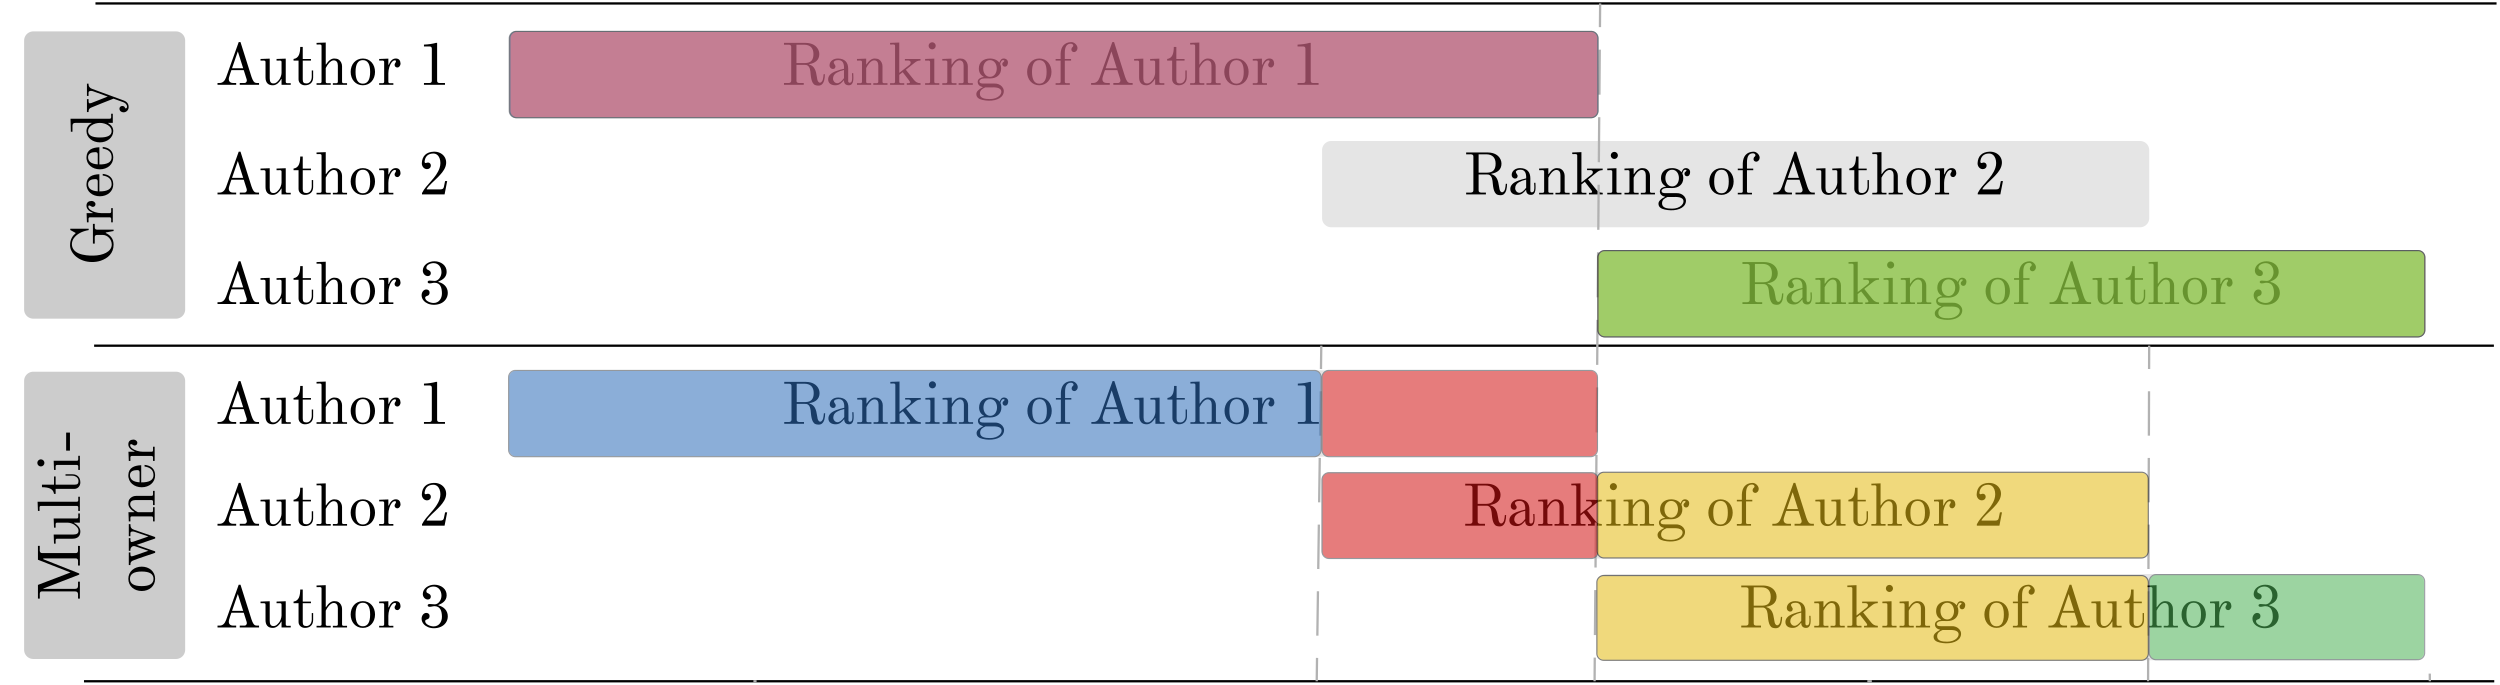 <svg xmlns="http://www.w3.org/2000/svg" xmlns:xlink="http://www.w3.org/1999/xlink" xmlns:lucid="lucid" width="2176.1" height="596"><g transform="translate(538.101 -392)" lucid:page-tab-id="0_0"><path d="M-454 395h2088M-453.97 395H-455M1633.97 395h1.03M-455.17 692.9h2086.85M-455.14 692.9h-1.03M1631.65 692.9h1.03M-464 985h2096M-463.97 985H-465M1631.97 985h1.03" stroke="#000" stroke-width="2" fill="none"/><path d="M-509.1 669.38a8 8 0 0 1-8-8V427.34a8 8 0 0 1 8-8h124.17a8 8 0 0 1 8 8v234.04a8 8 0 0 1-8 8z" stroke="#000" stroke-opacity="0" stroke-width="2" fill="#ccc"/><use xlink:href="#a" transform="matrix(6.123233995736766e-17,-1,1,6.123233995736766e-17,-512.101,664.382) translate(40.589 72.181)"/><path d="M-367.32 618.13a8 8 0 0 1 8-8h223.73a8 8 0 0 1 8 8v59.1a8 8 0 0 1-8 8H-359.3a8 8 0 0 1-8-8z" stroke="#000" stroke-opacity="0" fill-opacity="0"/><use xlink:href="#b" transform="matrix(1,0,0,1,-362.319,615.133) translate(12.653 41.494)"/><use xlink:href="#c" transform="matrix(1,0,0,1,-362.319,615.133) translate(187.998 41.494)"/><path d="M-367.32 427.34a8 8 0 0 1 8-8h223.73a8 8 0 0 1 8 8v59.1a8 8 0 0 1-8 8H-359.3a8 8 0 0 1-8-8z" stroke="#000" stroke-opacity="0" fill-opacity="0"/><use xlink:href="#b" transform="matrix(1,0,0,1,-362.319,424.339) translate(12.653 41.494)"/><use xlink:href="#d" transform="matrix(1,0,0,1,-362.319,424.339) translate(187.998 41.494)"/><path d="M-367.32 522.74a8 8 0 0 1 8-8h223.73a8 8 0 0 1 8 8v59.08a8 8 0 0 1-8 8H-359.3a8 8 0 0 1-8-8z" stroke="#000" stroke-opacity="0" fill-opacity="0"/><use xlink:href="#b" transform="matrix(1,0,0,1,-362.319,519.736) translate(12.653 41.494)"/><use xlink:href="#e" transform="matrix(1,0,0,1,-362.319,519.736) translate(187.998 41.494)"/><path d="M-509.1 965.6a8 8 0 0 1-8-8V723.56a8 8 0 0 1 8-8h124.17a8 8 0 0 1 8 8V957.6a8 8 0 0 1-8 8z" stroke="#000" stroke-opacity="0" stroke-width="2" fill="#ccc"/><use xlink:href="#f" transform="matrix(6.123233995736766e-17,-1,1,6.123233995736766e-17,-512.101,960.605) translate(45.58 43.525)"/><use xlink:href="#g" transform="matrix(6.123233995736766e-17,-1,1,6.123233995736766e-17,-512.101,960.605) translate(52.073 108.612)"/><path d="M-367.32 899.65a8 8 0 0 1 8-8h223.73a8 8 0 0 1 8 8v59.1a8 8 0 0 1-8 8H-359.3a8 8 0 0 1-8-8z" stroke="#000" stroke-opacity="0" fill-opacity="0"/><use xlink:href="#b" transform="matrix(1,0,0,1,-362.319,896.655) translate(12.653 41.494)"/><use xlink:href="#c" transform="matrix(1,0,0,1,-362.319,896.655) translate(187.998 41.494)"/><path d="M-367.32 722.42a8 8 0 0 1 8-8h223.73a8 8 0 0 1 8 8v59.1a8 8 0 0 1-8 8H-359.3a8 8 0 0 1-8-8z" stroke="#000" stroke-opacity="0" fill-opacity="0"/><use xlink:href="#b" transform="matrix(1,0,0,1,-362.319,719.424) translate(12.653 41.494)"/><use xlink:href="#d" transform="matrix(1,0,0,1,-362.319,719.424) translate(187.998 41.494)"/><path d="M-367.32 811.04a8 8 0 0 1 8-8h223.73a8 8 0 0 1 8 8v59.1a8 8 0 0 1-8 8H-359.3a8 8 0 0 1-8-8z" stroke="#000" stroke-opacity="0" fill-opacity="0"/><use xlink:href="#b" transform="matrix(1,0,0,1,-362.319,808.04) translate(12.653 41.494)"/><use xlink:href="#e" transform="matrix(1,0,0,1,-362.319,808.04) translate(187.998 41.494)"/><path d="M852.68 618.13a8 8 0 0 1 8-8h704a8 8 0 0 1 8 8v59.1a8 8 0 0 1-8 8h-704a8 8 0 0 1-8-8z" stroke="#000" stroke-opacity="0" stroke-width="2" fill="#e5e5e5"/><use xlink:href="#h" transform="matrix(1,0,0,1,857.681,615.133) translate(118.961 41.494)"/><use xlink:href="#i" transform="matrix(1,0,0,1,857.681,615.133) translate(330.444 41.494)"/><use xlink:href="#j" transform="matrix(1,0,0,1,857.681,615.133) translate(387.345 41.494)"/><use xlink:href="#c" transform="matrix(1,0,0,1,857.681,615.133) translate(562.69 41.494)"/><path d="M612.68 522.74a8 8 0 0 1 8-8h704a8 8 0 0 1 8 8v59.08a8 8 0 0 1-8 8h-704a8 8 0 0 1-8-8z" stroke="#000" stroke-opacity="0" stroke-width="2" fill="#e5e5e5"/><use xlink:href="#h" transform="matrix(1,0,0,1,617.681,519.736) translate(118.461 41.494)"/><use xlink:href="#i" transform="matrix(1,0,0,1,617.681,519.736) translate(329.944 41.494)"/><use xlink:href="#j" transform="matrix(1,0,0,1,617.681,519.736) translate(386.845 41.494)"/><use xlink:href="#e" transform="matrix(1,0,0,1,617.681,519.736) translate(562.19 41.494)"/><path d="M-95.1 427.34a8 8 0 0 1 8-8h931.78a8 8 0 0 1 8 8v59.1a8 8 0 0 1-8 8H-87.1a8 8 0 0 1-8-8z" stroke="#000" stroke-opacity="0" stroke-width="2" fill="#e5e5e5"/><use xlink:href="#h" transform="matrix(1,0,0,1,-90.099,424.339) translate(232.461 41.494)"/><use xlink:href="#i" transform="matrix(1,0,0,1,-90.099,424.339) translate(443.944 41.494)"/><use xlink:href="#j" transform="matrix(1,0,0,1,-90.099,424.339) translate(500.845 41.494)"/><use xlink:href="#d" transform="matrix(1,0,0,1,-90.099,424.339) translate(676.19 41.494)"/><path d="M852.14 899.65a8 8 0 0 1 8-8h703.73a8 8 0 0 1 8 8v59.1a8 8 0 0 1-8 8H860.14a8 8 0 0 1-8-8z" stroke="#000" stroke-opacity="0" stroke-width="2" fill="#e5e5e5"/><use xlink:href="#h" transform="matrix(1,0,0,1,857.143,896.655) translate(118.461 41.494)"/><use xlink:href="#i" transform="matrix(1,0,0,1,857.143,896.655) translate(329.944 41.494)"/><use xlink:href="#j" transform="matrix(1,0,0,1,857.143,896.655) translate(386.845 41.494)"/><use xlink:href="#c" transform="matrix(1,0,0,1,857.143,896.655) translate(562.19 41.494)"/><path d="M611.87 811.04a8 8 0 0 1 8-8h704a8 8 0 0 1 8 8v59.1a8 8 0 0 1-8 8h-704a8 8 0 0 1-8-8z" stroke="#000" stroke-opacity="0" stroke-width="2" fill="#e5e5e5"/><use xlink:href="#h" transform="matrix(1,0,0,1,616.874,808.04) translate(118.461 41.494)"/><use xlink:href="#i" transform="matrix(1,0,0,1,616.874,808.04) translate(329.944 41.494)"/><use xlink:href="#j" transform="matrix(1,0,0,1,616.874,808.04) translate(386.845 41.494)"/><use xlink:href="#e" transform="matrix(1,0,0,1,616.874,808.04) translate(562.19 41.494)"/><path d="M-95.37 722.42a8 8 0 0 1 8-8h932.05a8 8 0 0 1 8 8v59.1a8 8 0 0 1-8 8H-87.37a8 8 0 0 1-8-8z" stroke="#000" stroke-opacity="0" stroke-width="2" fill="#e5e5e5"/><use xlink:href="#h" transform="matrix(1,0,0,1,-90.368,719.424) translate(232.961 41.494)"/><use xlink:href="#i" transform="matrix(1,0,0,1,-90.368,719.424) translate(444.444 41.494)"/><use xlink:href="#j" transform="matrix(1,0,0,1,-90.368,719.424) translate(501.345 41.494)"/><use xlink:href="#d" transform="matrix(1,0,0,1,-90.368,719.424) translate(676.69 41.494)"/><path d="M608.04 984l.26-19.34m.27-19.34l.53-38.68m.26-19.34l.53-38.68m.25-19.35l.53-38.68m.27-19.35l.52-38.68m.27-19.34l.26-19.34M608.04 983.97V985M612 693.9v-1M119.46 985h-.77M119.43 985h1.03M118.72 985h-1.03M849.9 984l.15-19.6m.16-19.6l.33-39.2m.17-19.6l.32-39.2m.16-19.6l.32-39.2m.16-19.6l.33-39.2m.15-19.6l.32-39.2m.16-19.6l.33-39.2m.16-19.6l.32-39.2m.16-19.6l.32-39.2m.17-19.6l.3-39.2m.17-19.6l.16-19.6M849.9 983.97l-.02 1.03M854.73 396.03V395M1088.3 985h1.9M1088.32 985h-1.02M1090.18 985h1.03M1331.68 984l.06-19.34m.06-19.34l.13-38.68m.06-19.34l.12-38.68m.06-19.35l.13-38.68m.07-19.35l.12-38.68m.06-19.34l.06-19.34M1331.68 983.97V985M1332.62 693.9v-1M1576.87 979.33l.06 4.67M1576.87 979.36l-.02-1.03M1576.92 983.97l.02 1.03" stroke="#b2b2b2" stroke-width="2" fill="none"/><g opacity=".5"><path d="M-95.37 720.42a6 6 0 0 1 6-6h695.24a6 6 0 0 1 6 6v63.1a6 6 0 0 1-6 6H-89.37a6 6 0 0 1-6-6z" stroke="#3a414a" fill="#3278cc"/></g><g opacity=".5"><path d="M-94.83 425.34a6 6 0 0 1 6-6h935.78a6 6 0 0 1 6 6v63.1a6 6 0 0 1-6 6H-88.83a6 6 0 0 1-6-6z" stroke="#3a414a" fill="#3278cc"/></g><g opacity=".5"><path d="M612.68 720.42a6 6 0 0 1 6-6H846.4a6 6 0 0 1 6 6v63.1a6 6 0 0 1-6 6H618.7a6 6 0 0 1-6-6z" stroke="#3a414a" fill="#e81313"/></g><g opacity=".5"><path d="M612.68 809.48a6 6 0 0 1 6-6h228.27a6 6 0 0 1 6 6v62.65a6 6 0 0 1-6 6H618.68a6 6 0 0 1-6-6z" stroke="#3a414a" fill="#e81313"/></g><g opacity=".5"><path d="M1332.68 898.15a6 6 0 0 1 6-6h227.73a6 6 0 0 1 6 6v62.1a6 6 0 0 1-6 6H1338.7a6 6 0 0 1-6-6z" stroke="#3a414a" fill="#54c45e"/></g><g opacity=".5"><path d="M851.87 898.98a6 6 0 0 1 6-6h468a6 6 0 0 1 6 6v61.76a6 6 0 0 1-6 6h-468a6 6 0 0 1-6-6z" stroke="#000" fill="#fcce14"/></g><g opacity=".5"><path d="M-94.3 425.34a6 6 0 0 1 6-6H846.7a6 6 0 0 1 6 6v63.1a6 6 0 0 1-6 6H-88.3a6 6 0 0 1-6-6z" stroke="#3a414a" fill="#fd4d4d"/></g><g opacity=".5"><path d="M852.14 809.04a6 6 0 0 1 6-6h467.73a6 6 0 0 1 6 6v62.65a6 6 0 0 1-6 6H858.14a6 6 0 0 1-6-6z" stroke="#000" fill="#fcce14"/></g><g opacity=".5"><path d="M852.68 616.13a6 6 0 0 1 6-6h708a6 6 0 0 1 6 6v63.1a6 6 0 0 1-6 6h-708a6 6 0 0 1-6-6z" stroke="#000" fill="#f6c500"/></g><g opacity=".5"><path d="M852.95 616.13a6 6 0 0 1 6-6h707.46a6 6 0 0 1 6 6v63.1a6 6 0 0 1-6 6H858.96a6 6 0 0 1-6-6z" stroke="#3a414a" fill="#54c45e"/></g><defs><path d="M1159-244C1089-98 972 28 758 28c-309 0-479-201-563-448-63-186-62-421 3-606 63-180 169-318 319-403 71-39 143-59 217-59 204 0 330 91 417 194h11l102-186h44v640h-48c-39-227-134-415-288-521-104-71-251-87-362-21-140 82-203 263-226 457-41 337 11 686 204 833 50 37 107 56 170 56 180 0 334-147 334-312v-200c0-53-26-80-78-80H790v-64h688v64h-124c-52 0-78 27-78 80V28h-48l-50-272h-19" id="k"/><path d="M599-699c0-45 49-81 49-120 0-22-13-33-40-33-38 0-74 23-110 68-65 82-116 237-116 380v298c-4 78 108 41 174 50V0H62v-56c66-9 174 28 174-50v-688c4-78-108-41-174-50v-56l320-12v213l10 4c61-147 143-221 248-221 112 0 162 69 166 176 2 63-47 137-110 137-59 0-97-40-97-96" id="l"/><path d="M508 16C252 22 84-191 84-450s168-474 424-466c251 7 335 198 344 448H254c-4 278 80 431 254 428 196-3 273-139 298-311h58C841-139 739 10 508 16zm174-623c0-130-41-253-174-253-153 0-237 112-252 336h345c60 1 81-27 81-83" id="m"/><path d="M477 16C245 16 84-204 84-450s161-466 393-466c121 0 214 61 279 182l6-2v-566c-1-73-29-101-102-102H455v-56l453-12v1366c-4 78 108 41 174 50V0H762v-162l-6-2C685-44 592 16 477 16zm285-466c0-199-113-410-285-410-149 0-223 137-223 410S328-40 477-40c171 0 285-211 285-410" id="n"/><path d="M188 552C89 552 6 474 6 374c0-78 52-142 128-142 80 0 120 99 75 160-13 29-58 30-67 54-1 37 30 50 63 50 73 0 129-63 151-123L482 25C377-237 278-503 167-762c-23-54-67-88-151-82v-56h450v56c-60 2-147-14-147 42 0 17 4 36 11 55l225 571 185-511c21-52 24-157-50-157H576v-56h428v56c-106-7-154 51-180 121L418 381c-42 114-119 171-230 171" id="o"/><g id="a"><use transform="matrix(0.025,0,0,0.025,0,0)" xlink:href="#k"/><use transform="matrix(0.025,0,0,0.025,36.736,0)" xlink:href="#l"/><use transform="matrix(0.025,0,0,0.025,58.848,0)" xlink:href="#m"/><use transform="matrix(0.025,0,0,0.025,82.307,0)" xlink:href="#m"/><use transform="matrix(0.025,0,0,0.025,105.766,0)" xlink:href="#n"/><use transform="matrix(0.025,0,0,0.025,133.867,0)" xlink:href="#o"/></g><path d="M437-260C405-135 467-58 594-64h92V0H36v-64h74c103 0 178-65 224-194l440-1230h62l381 1204c22 69 48 122 74 162 44 67 97 59 191 58V0H810v-64h166c59 1 96-60 76-124L949-512H519c-28 86-58 159-82 252zm104-316h388l-186-588" id="p"/><path d="M476 16C294 21 214-90 214-254v-540c4-78-108-41-174-50v-56l320-12v684c2 107 26 183 134 180 96-3 135-62 190-123 38-42 88-162 88-241v-382c4-78-108-41-174-50v-56l320-12v806c-4 78 108 41 174 50V0H772v-201l-8-5C713-108 608 13 476 16" id="q"/><path d="M452 16c-117 0-222-83-222-206v-654H56v-56c190-26 230-205 232-420h88v420h286v56H376v654c2 98 24 140 124 142 120 2 190-106 190-227v-225h48v242C737-89 632 16 452 16" id="r"/><path d="M640-852c-109 2-224 161-272 268v478c-4 78 108 41 174 50V0H48v-56c66-9 174 28 174-50v-1248c4-78-108-41-174-50v-56l320-12v762l8 5c89-141 185-211 287-211 130 0 192 48 237 128 25 45 36 93 36 142v540c-4 78 108 41 174 50V0H616v-56c66-9 174 28 174-50v-566c-1-104-43-182-150-180" id="s"/><path d="M508 16C252 16 84-191 84-450s168-466 424-466 424 207 424 466S764 16 508 16zM254-450c0 273 85 410 254 410s254-137 254-410-85-410-254-410-254 137-254 410" id="t"/><g id="b"><use transform="matrix(0.025,0,0,0.025,0,0)" xlink:href="#p"/><use transform="matrix(0.025,0,0,0.025,37.335,0)" xlink:href="#q"/><use transform="matrix(0.025,0,0,0.025,65.686,0)" xlink:href="#r"/><use transform="matrix(0.025,0,0,0.025,85.901,0)" xlink:href="#s"/><use transform="matrix(0.025,0,0,0.025,114.701,0)" xlink:href="#t"/><use transform="matrix(0.025,0,0,0.025,140.056,0)" xlink:href="#l"/></g><path d="M712-767c177 41 328 170 328 380 0 182-115 310-246 367-132 58-307 66-444 8-111-46-219-145-222-288-2-104 66-206 164-206 66 0 115 42 114 106 0 63-28 103-85 118-46 13-69 34-69 64 0 106 170 182 296 182 184 0 291-157 288-340-3-196-54-356-246-364-65-3-124 24-182 22-34 0-69-14-69-49s35-49 69-49c63-1 113 13 182 12 128-2 230-156 230-302 0-176-103-318-274-318-114 0-252 62-252 162 0 51 30 60 71 79 56 26 84 61 84 110 0 61-43 101-102 101-99 0-179-92-177-194 3-190 194-322 403-322 234 0 434 148 427 375-6 189-148 274-288 331v15" id="u"/><use transform="matrix(0.025,0,0,0.025,0,0)" xlink:href="#u" id="c"/><path d="M210 0v-64h196c52 0 78-27 78-80v-1112c0-53-26-80-78-80H210v-64c162-7 300-27 414-60h44v1316c0 53 26 80 78 80h196V0H210" id="v"/><use transform="matrix(0.025,0,0,0.025,0,0)" xlink:href="#v" id="d"/><path d="M317-880c-108 0-186-102-181-210 11-249 159-389 416-398 288-10 506 225 407 518-50 149-168 271-267 374-122 127-304 269-387 404l5 16h477c70 0 104-27 116-84l43-204h72L928 0H142v-48c150-303 496-521 613-874 73-220 1-507-227-502-184 4-283 113-296 286-1 22 15 45 36 45 26 0 58-18 79-18 61 0 103 45 103 103 0 76-57 128-133 128" id="w"/><use transform="matrix(0.025,0,0,0.025,0,0)" xlink:href="#w" id="e"/><path d="M418-170c0 72 32 106 104 106h146V0H80v-64h146c72 0 104-34 104-106v-1146c8-119-150-69-250-80v-64h476L988-328l444-1132h482v64c-100 10-250-39-250 80v1172c-8 119 150 69 250 80V0h-684v-64c100-10 250 39 250-80v-1128h-30L954-22h-40L430-1272h-12v1102" id="x"/><path d="M48 0v-56c66-9 174 28 174-50v-1248c4-78-108-41-174-50v-56l320-12v1366c-4 78 108 41 174 50V0H48" id="y"/><path d="M80 0v-56c66-9 174 28 174-50v-688c4-78-108-41-174-50v-56l320-12v806c-4 78 108 41 174 50V0H80zm246-1234c-67 0-124-57-124-124s57-124 124-124 124 57 124 124-57 124-124 124" id="z"/><path d="M136-346v-132h628v132H136" id="A"/><g id="f"><use transform="matrix(0.025,0,0,0.025,0,0)" xlink:href="#x"/><use transform="matrix(0.025,0,0,0.025,48.765,0)" xlink:href="#q"/><use transform="matrix(0.025,0,0,0.025,77.116,0)" xlink:href="#y"/><use transform="matrix(0.025,0,0,0.025,91.74,0)" xlink:href="#r"/><use transform="matrix(0.025,0,0,0.025,111.955,0)" xlink:href="#z"/><use transform="matrix(0.025,0,0,0.025,127.378,0)" xlink:href="#A"/></g><path d="M1172-687c24-61 26-157-48-157h-102v-56h420v56c-122-3-167 42-194 121L992 18h-50L719-629 494 18h-50c-92-260-172-526-273-780-22-55-70-88-155-82v-56h440v56c-57 1-135-10-135 42 0 17 4 36 11 55l182 530 160-470c23-96-53-166-160-157v-56h440v56c-57 1-135-10-135 42 0 17 4 36 11 55l182 530" id="B"/><path d="M654-852c-109 2-224 161-272 268v478c-4 78 108 41 174 50V0H62v-56c66-9 174 28 174-50v-688c4-78-108-41-174-50v-56l320-12v202l8 5c89-141 185-211 287-211 130 0 192 48 237 128 25 45 36 93 36 142v540c-4 78 108 41 174 50V0H630v-56c66-9 174 28 174-50v-566c-1-104-43-182-150-180" id="C"/><g id="g"><use transform="matrix(0.025,0,0,0.025,0,0)" xlink:href="#t"/><use transform="matrix(0.025,0,0,0.025,24.258,0)" xlink:href="#B"/><use transform="matrix(0.025,0,0,0.025,61.144,0)" xlink:href="#C"/><use transform="matrix(0.025,0,0,0.025,90.293,0)" xlink:href="#m"/><use transform="matrix(0.025,0,0,0.025,113.752,0)" xlink:href="#l"/></g><path d="M512-144c-6 117 152 71 254 80V0H78v-64c101-10 252 39 252-80v-1172c8-119-152-70-252-80v-64h756c221 2 374 94 443 246 21 46 31 93 31 142 0 216-151 318-354 352v13c188 51 238 212 268 427 10 71 19 147 62 186 65 59 134-27 147-90 13-62 24-114 27-185h44c-2 164-28 308-130 374-53 34-154 25-210 3-33-13-62-41-85-82-37-65-60-164-71-298-11-139-25-253-116-306-33-19-45-15-96-16H512v550zm592-928c0-210-115-323-318-324H512v638h300c202-2 292-106 292-314" id="D"/><path d="M340 16C199 16 88-48 88-190c0-125 93-221 279-290 84-31 175-57 273-79 9-169-36-301-192-301-53 0-92 6-115 18-34 17-51 37-51 60 0 47 66 101 61 143-6 51-29 87-87 87-70 0-122-59-120-128 4-144 137-240 302-236 228 6 348 132 348 354v435c-2 30 23 55 48 55 92 0 90-103 90-197 0-31-2-76-6-136h44c8 177 32 421-156 421-106 0-168-62-166-172l-6-3C558-70 487 16 340 16zm-82-228c0 80 66 156 146 156 72 0 151-59 236-177v-284c-93 20-177 51-252 93-87 49-130 119-130 212" id="E"/><path d="M630-56c45-1 110 10 110-32 0-17-12-41-36-72L487-440l-119 92v242c-4 78 108 41 174 50V0H48v-56c66-9 174 28 174-50v-1248c4-78-108-41-174-50v-56l320-12v1056l362-284c24-19 36-45 36-78 0-39-40-68-80-68H564v-54h544v54c-104 4-142 27-213 84L597-524l275 344c60 71 116 123 238 124V0H630v-56" id="F"/><path d="M711-44c213-12 403 180 295 388-100 194-429 248-710 182-113-27-216-75-216-205 0-83 75-161 226-236v-6C210 57 128 7 128-109c0-100 116-153 210-163v-8c-113-60-170-156-170-289 0-224 163-347 388-347 143 0 264 59 326 147 21-67 63-145 145-147 91-2 155 56 155 137 0 75-35 147-108 147-86 0-121-111-54-158 24-17 35-33 35-45 0-17-15-25-44-25-43 0-77 44-100 133 22 45 33 98 33 158 0 224-163 347-388 347-114 0-252-19-328 36-26 19-40 39-40 64 2 77 82 78 160 78h363zM393 90c-93 41-189 89-189 221 0 163 182 185 350 185 139 0 259-44 334-118 62-61 93-167 24-229-101-91-336-50-519-59zm163-950c-152 0-236 140-236 291s84 291 236 291 236-140 236-291-84-291-236-291" id="G"/><g id="h"><use transform="matrix(0.025,0,0,0.025,0,0)" xlink:href="#D"/><use transform="matrix(0.025,0,0,0.025,38.184,0)" xlink:href="#E"/><use transform="matrix(0.025,0,0,0.025,63.939,0)" xlink:href="#C"/><use transform="matrix(0.025,0,0,0.025,93.088,0)" xlink:href="#F"/><use transform="matrix(0.025,0,0,0.025,122.786,0)" xlink:href="#z"/><use transform="matrix(0.025,0,0,0.025,138.21,0)" xlink:href="#C"/><use transform="matrix(0.025,0,0,0.025,167.359,0)" xlink:href="#G"/></g><path d="M651-1316c57-48 12-116-61-116-139 0-208 105-208 314v218h218v56H382v738c-4 78 108 41 174 50V0H62v-56c66-9 174 28 174-50v-738H62v-56h174v-188c11-236 127-390 366-400 107-5 222 103 222 210 0 71-53 138-122 138-52 0-93-40-92-90 0-31 12-62 41-86" id="H"/><g id="i"><use transform="matrix(0.025,0,0,0.025,0,0)" xlink:href="#t"/><use transform="matrix(0.025,0,0,0.025,25.356,0)" xlink:href="#H"/></g><g id="j"><use transform="matrix(0.025,0,0,0.025,0,0)" xlink:href="#p"/><use transform="matrix(0.025,0,0,0.025,37.335,0)" xlink:href="#q"/><use transform="matrix(0.025,0,0,0.025,65.686,0)" xlink:href="#r"/><use transform="matrix(0.025,0,0,0.025,85.901,0)" xlink:href="#s"/><use transform="matrix(0.025,0,0,0.025,114.701,0)" xlink:href="#t"/><use transform="matrix(0.025,0,0,0.025,140.056,0)" xlink:href="#l"/></g></defs></g></svg>